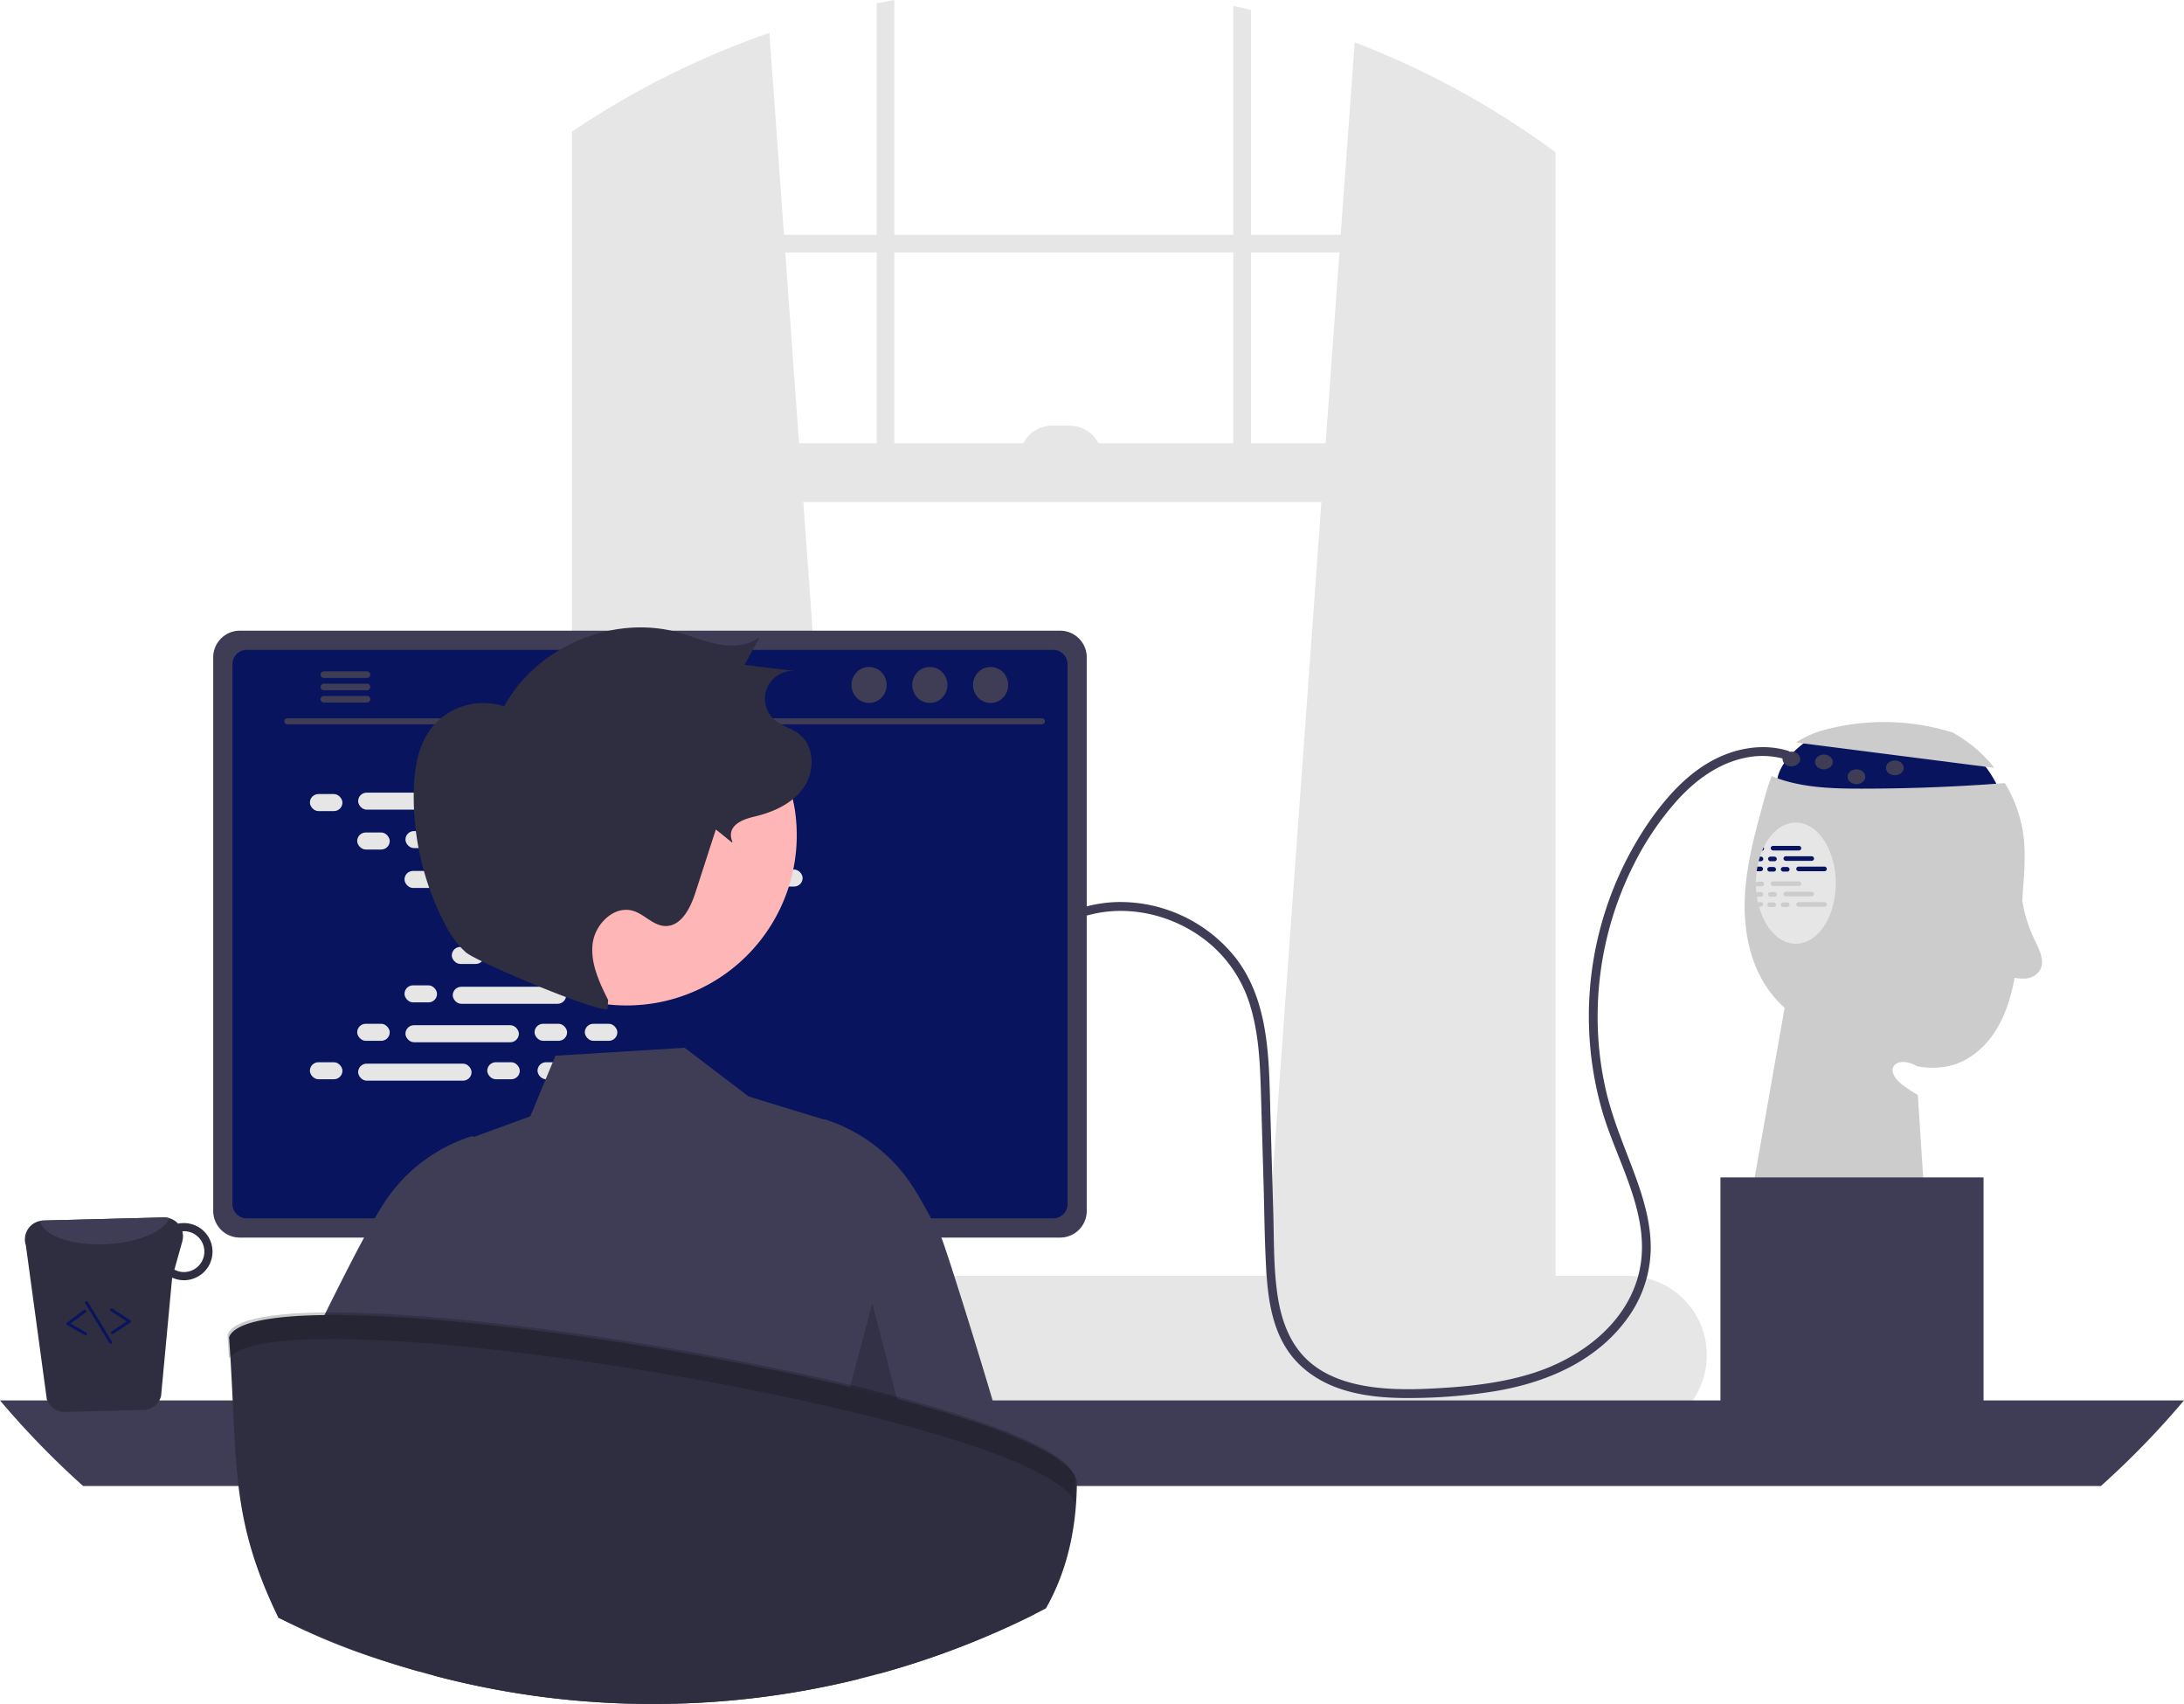 <svg xmlns="http://www.w3.org/2000/svg" data-name="Layer 1" width="738.82" height="576.27" viewBox="0 0 738.82 576.27" xmlns:xlink="http://www.w3.org/1999/xlink"><path d="M844.969,410.389s-17.37,9.661-12.37,20.661,76,2,76,2-5-15-14-18S844.969,410.389,844.969,410.389Z" transform="translate(-230.59 -161.865)" fill="#08145e"/><path d="M838.197,412.965a33.803,33.803,0,0,1,11.446-4.733,77.516,77.516,0,0,1,41.177,1.284l-.245-.199a45.946,45.946,0,0,1,14.666,12.228Z" transform="translate(-230.59 -161.865)" fill="#ccc"/><path d="M915.119,460.27q-.36,5.385-.72,10.76a172.674,172.674,0,0,1-2.45,22.38c-1.22,6.19-3.16,12.33-6.63,17.6-3.47,5.26-8.62,9.61-14.72,11.21a26.973,26.973,0,0,1-11.42.25c-7.13-4.05-11.96,1.13-4.84,6.4a55.187,55.187,0,0,0,5.03,3.31l3.23,49.87-60-13,11.71-66.34a39.59,39.59,0,0,1-4.9-5.35c-6.71-8.91-9.02-20.52-8.58-31.66.45-11.15,3.42-22.02,6.37-32.77a84.278,84.278,0,0,1,2.72-8.61c1.31.54,2.64,1.03,3.99,1.44,8.63,2.62,17.8,2.83,26.82,2.82q24.075-.015,48.09-1.88a46.142,46.142,0,0,1,6.53,19.94A92.569,92.569,0,0,1,915.119,460.27Z" transform="translate(-230.59 -161.865)" fill="#ccc"/><path d="M658.5,595.645l92.37,8.2.99.09V209.795q-.495-.345-.99-.69a288.323,288.323,0,0,0-62.01-32.94l-4.72,65.1-.43,5.96-4.67,64.56L677.6,331.645l-18.93,261.7Z" transform="translate(-230.59 -161.865)" fill="#e6e6e6"/><path d="M430.07,202.455c-.66.42-1.32.84-1.98,1.28v400.2l1.98-.18,91.37-8.11-.17-2.3L502.34,331.645l-1.44-19.86-4.67-64.56-.43-5.96-4.95-68.27A287.687,287.687,0,0,0,430.07,202.455Z" transform="translate(-230.59 -161.865)" fill="#e6e6e6"/><path d="M428.09,203.735c-1.33.86-2.66,1.74-3.97,2.63v403.03c0,10.07,5.97,18.51,13.95,20.66a15.249,15.249,0,0,0,4,.53h296.8a15.118,15.118,0,0,0,3.99-.53,17.06,17.06,0,0,0,7.78-4.66,22.919,22.919,0,0,0,6.18-16V213.375c-1.64-1.21-3.29-2.41-4.96-3.58q-.495-.345-.99-.69v400.29a16.108,16.108,0,0,1-.46,3.85c-1.41,5.95-6.06,10.31-11.54,10.31H442.07c-6.62,0-12-6.35-12-14.16V202.455C429.41,202.875,428.75,203.295,428.09,203.735Z" transform="translate(-230.59 -161.865)" fill="#e6e6e6"/><rect x="196.503" y="79.404" width="326.752" height="5.959" fill="#e6e6e6"/><path d="M653.77,165.255c-1.98-.49-3.96-.95-5.96-1.38v161.81h5.96Z" transform="translate(-230.59 -161.865)" fill="#e6e6e6"/><path d="M533.13,161.865c-1.99.37-3.98.75-5.96,1.16v162.66h5.96Z" transform="translate(-230.59 -161.865)" fill="#e6e6e6"/><path d="M363.03,620.155a26.711,26.711,0,0,0,1.93,9.98,25.54,25.54,0,0,0,1.75,3.56,27.096,27.096,0,0,0,3.02,4.18,26.76,26.76,0,0,0,20.12,9.11H781.16a26.82,26.82,0,0,0,0-53.64H389.85A26.846,26.846,0,0,0,363.03,620.155Z" transform="translate(-230.59 -161.865)" fill="#e6e6e6"/><rect x="427.093" y="311.784" width="324.766" height="19.863" transform="translate(948.361 481.566) rotate(-180)" fill="#e6e6e6"/><path d="M575.571,305.825h27.809a0,0,0,0,1,0,0v0a10.925,10.925,0,0,1-10.925,10.925h-5.959a10.925,10.925,0,0,1-10.925-10.925v0A0,0,0,0,1,575.571,305.825Z" transform="translate(948.361 460.71) rotate(-180)" fill="#e6e6e6"/><path d="M230.59,635.475a289.004,289.004,0,0,0,28.12,28.95H941.29a289.004,289.004,0,0,0,28.12-28.95Z" transform="translate(-230.59 -161.865)" fill="#3f3d56"/><path d="M415.75,538.665v102.56H487.6V538.665a3.448,3.448,0,0,0-2.43-3.3,3.175,3.175,0,0,0-1.03-.16H419.22A3.463,3.463,0,0,0,415.75,538.665Zm28.04,35.24a7.67,7.67,0,0,1,15.34,0v11.9a7.67,7.67,0,0,1-15.34,0Z" transform="translate(-230.59 -161.865)" fill="#2f2e41"/><path d="M415.53,637.945v9.89a1.946,1.946,0,0,0,1.93,1.94h68.43a1.94,1.94,0,0,0,1.93-1.94v-9.89Z" transform="translate(-230.59 -161.865)" fill="#3f3d56"/><path d="M302.72,384.145v187.26a9.007,9.007,0,0,0,9,9h277.5a9.007,9.007,0,0,0,9-9V384.145a9.011,9.011,0,0,0-9-8.99H311.72A9.012,9.012,0,0,0,302.72,384.145Z" transform="translate(-230.59 -161.865)" fill="#3f3d56"/><path d="M309.23,386.475v182.62a4.818,4.818,0,0,0,4.81,4.81H586.91a4.818,4.818,0,0,0,4.81-4.81V386.475a4.82,4.82,0,0,0-4.81-4.82H314.04A4.821,4.821,0,0,0,309.23,386.475Z" transform="translate(-230.59 -161.865)" fill="#08145e"/><path d="M364.87,652.105a2.948,2.948,0,0,0,2.32,1.11H529.53a2.987,2.987,0,0,0,2.92-3.6l-2.52-11.97a2.993,2.993,0,0,0-1.86-2.17,2.895,2.895,0,0,0-1.06-.2H369.7a2.894,2.894,0,0,0-1.06.2,2.992,2.992,0,0,0-1.86,2.17l-2.52,11.97A2.985,2.985,0,0,0,364.87,652.105Z" transform="translate(-230.59 -161.865)" fill="#2f2e41"/><rect x="520.857" y="637.431" width="5" height="3" rx="0.488" transform="translate(816.124 1115.997) rotate(-180)" fill="#3f3d56"/><rect x="510.857" y="637.431" width="5" height="3" rx="0.488" transform="translate(796.124 1115.997) rotate(-180)" fill="#3f3d56"/><rect x="500.857" y="637.431" width="5" height="3" rx="0.488" transform="translate(776.124 1115.997) rotate(-180)" fill="#3f3d56"/><rect x="490.857" y="637.431" width="5" height="3" rx="0.488" transform="translate(756.124 1115.997) rotate(-180)" fill="#3f3d56"/><rect x="480.857" y="637.431" width="5" height="3" rx="0.488" transform="translate(736.124 1115.997) rotate(-180)" fill="#3f3d56"/><rect x="470.857" y="637.431" width="5" height="3" rx="0.488" transform="translate(716.124 1115.997) rotate(-180)" fill="#3f3d56"/><rect x="460.857" y="637.431" width="5" height="3" rx="0.488" transform="translate(696.124 1115.997) rotate(-180)" fill="#3f3d56"/><rect x="450.857" y="637.431" width="5" height="3" rx="0.488" transform="translate(676.124 1115.997) rotate(-180)" fill="#3f3d56"/><rect x="440.857" y="637.431" width="5" height="3" rx="0.488" transform="translate(656.124 1115.997) rotate(-180)" fill="#3f3d56"/><rect x="430.857" y="637.431" width="5" height="3" rx="0.488" transform="translate(636.124 1115.997) rotate(-180)" fill="#3f3d56"/><rect x="420.857" y="637.431" width="5" height="3" rx="0.488" transform="translate(616.124 1115.997) rotate(-180)" fill="#3f3d56"/><rect x="410.857" y="637.431" width="5" height="3" rx="0.488" transform="translate(596.124 1115.997) rotate(-180)" fill="#3f3d56"/><rect x="400.857" y="637.431" width="5" height="3" rx="0.488" transform="translate(576.124 1115.997) rotate(-180)" fill="#3f3d56"/><rect x="390.857" y="637.431" width="5" height="3" rx="0.488" transform="translate(556.124 1115.997) rotate(-180)" fill="#3f3d56"/><rect x="380.857" y="637.431" width="5" height="3" rx="0.488" transform="translate(536.124 1115.997) rotate(-180)" fill="#3f3d56"/><rect x="370.857" y="637.431" width="5" height="3" rx="0.488" transform="translate(516.124 1115.997) rotate(-180)" fill="#3f3d56"/><rect x="520.975" y="642.431" width="5" height="3" rx="0.488" transform="translate(816.36 1125.997) rotate(-180)" fill="#3f3d56"/><rect x="510.975" y="642.431" width="5" height="3" rx="0.488" transform="translate(796.36 1125.997) rotate(-180)" fill="#3f3d56"/><rect x="500.975" y="642.431" width="5" height="3" rx="0.488" transform="translate(776.36 1125.997) rotate(-180)" fill="#3f3d56"/><rect x="490.975" y="642.431" width="5" height="3" rx="0.488" transform="translate(756.36 1125.997) rotate(-180)" fill="#3f3d56"/><rect x="480.975" y="642.431" width="5" height="3" rx="0.488" transform="translate(736.36 1125.997) rotate(-180)" fill="#3f3d56"/><rect x="470.975" y="642.431" width="5" height="3" rx="0.488" transform="translate(716.36 1125.997) rotate(-180)" fill="#3f3d56"/><rect x="460.975" y="642.431" width="5" height="3" rx="0.488" transform="translate(696.36 1125.997) rotate(-180)" fill="#3f3d56"/><rect x="450.975" y="642.431" width="5" height="3" rx="0.488" transform="translate(676.36 1125.997) rotate(-180)" fill="#3f3d56"/><rect x="440.975" y="642.431" width="5" height="3" rx="0.488" transform="translate(656.36 1125.997) rotate(-180)" fill="#3f3d56"/><rect x="430.975" y="642.431" width="5" height="3" rx="0.488" transform="translate(636.36 1125.997) rotate(-180)" fill="#3f3d56"/><rect x="420.975" y="642.431" width="5" height="3" rx="0.488" transform="translate(616.36 1125.997) rotate(-180)" fill="#3f3d56"/><rect x="410.975" y="642.431" width="5" height="3" rx="0.488" transform="translate(596.36 1125.997) rotate(-180)" fill="#3f3d56"/><rect x="400.975" y="642.431" width="5" height="3" rx="0.488" transform="translate(576.36 1125.997) rotate(-180)" fill="#3f3d56"/><rect x="390.975" y="642.431" width="5" height="3" rx="0.488" transform="translate(556.36 1125.997) rotate(-180)" fill="#3f3d56"/><rect x="380.975" y="642.431" width="5" height="3" rx="0.488" transform="translate(536.36 1125.997) rotate(-180)" fill="#3f3d56"/><rect x="370.975" y="642.431" width="5" height="3" rx="0.488" transform="translate(516.36 1125.997) rotate(-180)" fill="#3f3d56"/><rect x="437.975" y="648.431" width="40" height="3" rx="0.488" transform="translate(685.36 1137.997) rotate(-180)" fill="#3f3d56"/><path d="M327.752,406.812H583.075a1.016,1.016,0,0,0,0-2.031H327.752a1.016,1.016,0,0,0,0,2.031Z" transform="translate(-230.59 -161.865)" fill="#3f3d56"/><ellipse cx="335.105" cy="231.649" rx="5.95" ry="6.083" fill="#3f3d56"/><ellipse cx="314.549" cy="231.649" rx="5.95" ry="6.083" fill="#3f3d56"/><ellipse cx="293.993" cy="231.649" rx="5.95" ry="6.083" fill="#3f3d56"/><path d="M339.04,390.045a1.095,1.095,0,0,0,1.09,1.1h14.6a1.105,1.105,0,0,0,0-2.21h-14.6A1.103,1.103,0,0,0,339.04,390.045Z" transform="translate(-230.59 -161.865)" fill="#3f3d56"/><path d="M339.04,394.195a1.095,1.095,0,0,0,1.09,1.1h14.6a1.105,1.105,0,0,0,0-2.21h-14.6A1.103,1.103,0,0,0,339.04,394.195Z" transform="translate(-230.59 -161.865)" fill="#3f3d56"/><path d="M339.04,398.335a1.103,1.103,0,0,0,1.09,1.11h14.6a1.105,1.105,0,0,0,0-2.21h-14.6A1.095,1.095,0,0,0,339.04,398.335Z" transform="translate(-230.59 -161.865)" fill="#3f3d56"/><rect x="104.836" y="268.543" width="11.006" height="5.76" rx="2.88" fill="#e6e6e6"/><rect x="164.836" y="268.543" width="11.006" height="5.76" rx="2.88" fill="#e6e6e6"/><rect x="181.836" y="268.543" width="11.006" height="5.76" rx="2.88" fill="#e6e6e6"/><rect x="121.156" y="268.063" width="38.366" height="5.76" rx="2.88" fill="#e6e6e6"/><rect x="201.156" y="268.063" width="38.366" height="5.76" rx="2.88" fill="#e6e6e6"/><rect x="120.836" y="281.543" width="11.006" height="5.76" rx="2.88" fill="#e6e6e6"/><rect x="180.836" y="281.543" width="11.006" height="5.76" rx="2.88" fill="#e6e6e6"/><rect x="197.836" y="281.543" width="11.006" height="5.76" rx="2.88" fill="#e6e6e6"/><rect x="137.156" y="281.063" width="38.366" height="5.76" rx="2.88" fill="#e6e6e6"/><rect x="217.156" y="281.063" width="38.366" height="5.76" rx="2.88" fill="#e6e6e6"/><rect x="136.836" y="294.543" width="11.006" height="5.76" rx="2.88" fill="#e6e6e6"/><rect x="196.836" y="294.543" width="11.006" height="5.76" rx="2.88" fill="#e6e6e6"/><rect x="213.836" y="294.543" width="11.006" height="5.76" rx="2.88" fill="#e6e6e6"/><rect x="153.156" y="294.063" width="38.366" height="5.76" rx="2.88" fill="#e6e6e6"/><rect x="233.156" y="294.063" width="38.366" height="5.76" rx="2.88" fill="#e6e6e6"/><rect x="152.836" y="307.543" width="11.006" height="5.76" rx="2.88" fill="#e6e6e6"/><rect x="212.836" y="307.543" width="11.006" height="5.76" rx="2.88" fill="#e6e6e6"/><rect x="229.836" y="307.543" width="11.006" height="5.76" rx="2.88" fill="#e6e6e6"/><rect x="169.156" y="307.063" width="38.366" height="5.76" rx="2.88" fill="#e6e6e6"/><rect x="164.836" y="359.237" width="11.006" height="5.76" rx="2.88" fill="#e6e6e6"/><rect x="181.836" y="359.237" width="11.006" height="5.76" rx="2.88" fill="#e6e6e6"/><rect x="201.156" y="359.717" width="38.366" height="5.76" rx="2.88" fill="#e6e6e6"/><rect x="104.836" y="359.237" width="11.006" height="5.76" rx="2.88" fill="#e6e6e6"/><rect x="121.156" y="359.717" width="38.366" height="5.76" rx="2.88" fill="#e6e6e6"/><rect x="120.836" y="346.237" width="11.006" height="5.76" rx="2.88" fill="#e6e6e6"/><rect x="180.836" y="346.237" width="11.006" height="5.76" rx="2.88" fill="#e6e6e6"/><rect x="197.836" y="346.237" width="11.006" height="5.76" rx="2.88" fill="#e6e6e6"/><rect x="137.156" y="346.717" width="38.366" height="5.76" rx="2.88" fill="#e6e6e6"/><rect x="136.836" y="333.237" width="11.006" height="5.76" rx="2.88" fill="#e6e6e6"/><rect x="196.836" y="333.237" width="11.006" height="5.76" rx="2.88" fill="#e6e6e6"/><rect x="213.836" y="333.237" width="11.006" height="5.76" rx="2.88" fill="#e6e6e6"/><rect x="153.156" y="333.717" width="38.366" height="5.76" rx="2.88" fill="#e6e6e6"/><rect x="152.836" y="320.237" width="11.006" height="5.76" rx="2.88" fill="#e6e6e6"/><rect x="212.836" y="320.237" width="11.006" height="5.76" rx="2.88" fill="#e6e6e6"/><rect x="229.836" y="320.237" width="11.006" height="5.76" rx="2.88" fill="#e6e6e6"/><rect x="169.156" y="320.717" width="38.366" height="5.76" rx="2.88" fill="#e6e6e6"/><path d="M324.69,708.905c.61.31,1.23.62,1.84.92,15.8,7.9,28.44,12.39,45.73,17.31,1.46-16.3,2.87-44.95,4.24-62.71.36-4.61.72-8.48,1.07-11.21a15.182,15.182,0,0,1,.88-4.25l-.06,4.25-.15,11.21-.87,64.11a288.588,288.588,0,0,0,65.84,9.49c1.16.03,2.3.05,3.4.07.39.01.77.02,1.15.02,1.25.01,2.49.02,3.74.02a289.271,289.271,0,0,0,69.54-8.43c-.49-16.13-.98-44.46-1.45-65.28-.1-4.07-.19-7.86-.29-11.21-.19-7.16-.39-12.32-.58-14.05a4.361,4.361,0,0,1,.39.97,97.154,97.154,0,0,1,1.89,13.08c.35,3.35.7,7.14,1.05,11.21,1.86,21.63,3.8,51.04,5.8,63.51a285.473,285.473,0,0,0,34.97-12.03q9-3.75,17.68-8.09c-1.1-7.2-2.25-15.27-3.43-23.64-.92-6.49-1.87-13.16-2.84-19.75-1.5-10.18-23.79-81.32-25.2-84.02-1.21-2.31-2.36-4.49-3.45-6.5-2.64-4.88-4.88-8.77-6.54-11.23a55.257,55.257,0,0,0-29.28-22.21l-.3-.08-.21.09-20.45-6.28-2.99-.92-2.01-.62-7.08-5.39-3.85-2.93-3.61-2.75-7.06-5.37-43.71,2.69-8.51,20.49-19.06,6.97-.33-.15-.29-.12-.3.08a55.306,55.306,0,0,0-29.28,22.21c-.94,1.41-2.08,3.27-3.37,5.52-1.1,1.91-2.3,4.09-3.6,6.5-1.85,3.43-3.87,7.3-6.01,11.49-.47.92-.95,1.86-1.43,2.81q-1.335,2.64-2.71,5.39c-2.13,4.25-4.33,8.69-6.53,13.2-1.91,3.91-3.84,11.95-5.74,22.18-1.57,8.5-3.13,18.52-4.64,28.95-1.98,13.52.13,29.71-1.66,42.15C324.92,707.365,324.8,708.135,324.69,708.905Z" transform="translate(-230.59 -161.865)" fill="#3f3d56"/><polygon points="303.59 473.566 295.093 440.774 287.59 469.07 303.59 473.566" opacity="0.2"/><path d="M308.07,614.065c3.04,41.88-.11,60.32,16.67,94.85a286.159,286.159,0,0,0,47.52,18.22q2.55.72,5.11,1.4a288.588,288.588,0,0,0,65.84,9.49c1.16.03,2.3.05,3.4.07.39.01.77.02,1.15.02,1.25.01,2.49.02,3.74.02a289.271,289.271,0,0,0,69.54-8.43q3.42-.84,6.81-1.77a285.473,285.473,0,0,0,34.97-12.03q9-3.75,17.68-8.09c1.31-.66,2.62-1.32,3.91-2,6.63-11.66,10.4-25.84,10.48-42.88C590.3,633.575,318.21,588.745,308.07,614.065Z" transform="translate(-230.59 -161.865)" fill="#2f2e41"/><path d="M308.078,621.237c-.155-2.593-.329-5.271-.531-8.06,10.14-25.32,282.23,19.51,286.82,48.87-.013,2.692-.128,5.304-.321,7.855C582.93,640.924,324.441,598.316,308.078,621.237Z" transform="translate(-230.59 -161.865)" opacity="0.2"/><path d="M246.419,635.051a6.416,6.416,0,0,0,6.183,4.331L279.094,638.7a6.328,6.328,0,0,0,5.981-4.657l3.749-40.087a9.794,9.794,0,0,0,4.238.871A9.661,9.661,0,0,0,292.577,575.51a8.184,8.184,0,0,0-1.736.181,6.548,6.548,0,0,0-4.874-2.103l-40.751,1.052a5.854,5.854,0,0,0-1.005.125,6.365,6.365,0,0,0-4.873,8.265Zm43.173-43.817,2.668-9.553a6.506,6.506,0,0,0,.02-3.375c.129-0.0.244-.062.373-.062a6.91,6.91,0,0,1,.324,13.817A6.505,6.505,0,0,1,289.593,591.234Z" transform="translate(-230.59 -161.865)" fill="#2f2e41"/><path d="M244.211,574.765c.868,4.964,10.629,8.454,22.366,7.847,10.793-.497,19.617-4.287,21.234-8.779a6.025,6.025,0,0,0-1.844-.246l-40.751,1.052A5.854,5.854,0,0,0,244.211,574.765Z" transform="translate(-230.59 -161.865)" fill="#3f3d56"/><path d="M268.728,613.023a.497.497,0,0,0,.151-.066l5.753-3.766a.499.499,0,0,0,0-.836l-5.98-3.917a.5.5,0,1,0-.548.836l5.341,3.498-5.114,3.348a.5.5,0,0,0,.396.903Z" transform="translate(-230.59 -161.865)" fill="#08145e"/><path d="M259.641,613.442a.5.5,0,0,0,.126-.918l-5.303-3.04,5.126-3.807a.5.5,0,1,0-.596-.802l-5.739,4.263a.5.5,0,0,0,.049.835l5.965,3.42A.5.5,0,0,0,259.641,613.442Z" transform="translate(-230.59 -161.865)" fill="#08145e"/><path d="M268.156,616.323a.482.482,0,0,0,.137-.058.5.5,0,0,0,.168-.687l-8.155-13.408a.5.5,0,0,0-.854.521l8.155,13.408A.5.5,0,0,0,268.156,616.323Z" transform="translate(-230.59 -161.865)" fill="#08145e"/><rect x="582.009" y="398.186" width="89" height="78" fill="#3f3d56"/><path d="M914.79,451.101a47.543,47.543,0,0,0,4.144,28.743c1.608,3.279,3.6,7.228,1.642,10.311a6.351,6.351,0,0,1-4.784,2.651,15.579,15.579,0,0,1-5.583-.723" transform="translate(-230.59 -161.865)" fill="#ccc"/><ellipse cx="606.009" cy="256.686" rx="3" ry="2.5" fill="#3f3d56"/><ellipse cx="617.009" cy="257.686" rx="3" ry="2.5" fill="#3f3d56"/><ellipse cx="628.009" cy="262.686" rx="3" ry="2.5" fill="#3f3d56"/><ellipse cx="641.009" cy="259.686" rx="3" ry="2.5" fill="#3f3d56"/><path d="M598.524,471.434c14.57-4.045,30.799.29,42.058,10.22A43.888,43.888,0,0,1,653.461,501.802c2.875,9.259,3.35,19.025,3.651,28.65.333,10.642.622,21.285.932,31.927.296,10.147.33,20.342,1.007,30.472.568,8.501,1.929,17.325,6.478,24.698,4.218,6.835,10.881,11.451,18.412,13.995,7.633,2.579,15.861,3.179,23.868,3.126a184.222,184.222,0,0,0,27.828-2.203c17.487-2.801,34.76-9.947,45.44-24.689a40.91,40.91,0,0,0,7.923-23.028c.225-9.675-2.866-19.046-6.251-27.982-3.295-8.696-6.859-17.264-8.944-26.356a110.576,110.576,0,0,1-2.749-25.943,114.047,114.047,0,0,1,12.229-50.225,98.679,98.679,0,0,1,15.014-22.075c6.168-6.712,13.807-12.253,22.89-14.069a27.638,27.638,0,0,1,13.368.538c1.853.555,2.645-2.34.798-2.893-8.998-2.694-18.774-.646-26.751,4.031-7.844,4.598-14.043,11.496-19.304,18.809A116.169,116.169,0,0,0,772.868,538.54c5.339,17.489,16.95,35.694,11.962,54.621-4.366,16.567-19.492,27.825-35.117,32.911-9.479,3.085-19.418,4.391-29.331,5.066-8.377.571-16.869.934-25.223-.143-7.673-.989-15.565-3.334-21.514-8.485-6.521-5.645-9.501-13.758-10.798-22.083-1.468-9.42-1.252-19.133-1.529-28.638l-.945-32.443c-.534-18.324-.074-38.631-11.995-53.814a49.958,49.958,0,0,0-39.697-18.61,44.882,44.882,0,0,0-10.955,1.618,1.501,1.501,0,0,0,.798,2.893Z" transform="translate(-230.59 -161.865)" fill="#3f3d56"/><path d="M385.556,452.455a57.571,57.571,0,0,0,114.037-15.91l-.114-.817a57.571,57.571,0,0,0-113.905,16.724Z" transform="translate(-230.59 -161.865)" fill="#ffb6b6"/><path d="M436.308,500.059c-2.977-5.996-6.035-12.433-5.227-19.078s7.301-13.015,13.704-11.063c3.829,1.168,6.732,4.935,10.731,5.115,5.502.247,8.635-6.059,10.33-11.299l6.902-21.342c13.313,10.459-3.548-.506,12.944-4.335,6.47-1.502,13.002-4.41,16.781-9.872s3.729-13.913-1.495-18.016c-2.561-2.012-5.963-2.768-8.412-4.916a9.407,9.407,0,0,1,7.457-16.395l-17.566-2.136,5.2-9.48c-3.76,2.984-9.005,3.402-13.732,2.567s-9.183-2.765-13.809-4.047c-22.207-6.153-47.956,4.761-58.977,24.998a22.478,22.478,0,0,0-24.484,7.159c-4.681,5.982-5.932,13.947-6.089,21.541a93.368,93.368,0,0,0,9.662,43.219c2.07,4.172,4.516,8.264,8.033,11.315s43.271,19.955,47.859,19.158" transform="translate(-230.59 -161.865)" fill="#2f2e41"/><path d="M851.599,460.55a29.657,29.657,0,0,1-.99,7.69v.01c-.01.05-.03.1-.04.15-2.02,7.43-6.84,12.65-12.47,12.65-5.6,0-10.4-5.18-12.45-12.55-.14-.51-.26-1.02-.37-1.55-.14-.59-.25-1.2-.34-1.83-.08-.5-.14-1.01-.19-1.53-.07-.72-.12-1.44-.13-2.19v-.01c-.02-.28-.02-.56-.02-.84v-.25l.01-.01a29.297,29.297,0,0,1,.25-3.79c.07-.53.15-1.04.25-1.55.12-.62.25-1.23.41-1.83.13-.53.28-1.04.44-1.55.22-.68.46-1.34.73-1.97.17-.41.35-.81.53-1.2,2.46-5.06,6.42-8.35,10.88-8.35,6.17,0,11.37,6.29,12.98,14.87.02.13.05.26.06.39v.01A29.58,29.58,0,0,1,851.599,460.55Z" transform="translate(-230.59 -161.865)" fill="#e6e6e6"/><path d="M827.349,448.84a.796.796,0,0,1-.66.76c.17-.41.35-.81.53-1.2A.839.839,0,0,1,827.349,448.84Z" transform="translate(-230.59 -161.865)" fill="#08145e"/><rect x="599.004" y="286.065" width="10.354" height="1.555" rx="0.777" fill="#08145e"/><path d="M827.079,452.34a.781.781,0,0,1-.78.78h-.78c.13-.53.28-1.04.44-1.55h.34A.779.779,0,0,1,827.079,452.34Z" transform="translate(-230.59 -161.865)" fill="#08145e"/><rect x="598.108" y="289.703" width="2.97" height="1.555" rx="0.777" fill="#08145e"/><rect x="603.323" y="289.573" width="10.354" height="1.555" rx="0.777" fill="#08145e"/><rect x="597.838" y="293.211" width="2.97" height="1.555" rx="0.777" fill="#08145e"/><rect x="602.426" y="293.211" width="2.97" height="1.555" rx="0.777" fill="#08145e"/><path d="M826.999,455.72a.781.781,0,0,1-.78.78h-1.36c.07-.53.15-1.04.25-1.55h1.11A.773.773,0,0,1,826.999,455.72Z" transform="translate(-230.59 -161.865)" fill="#08145e"/><rect x="607.641" y="293.082" width="10.354" height="1.555" rx="0.777" fill="#08145e"/><path d="M827.349,460.84a.773.773,0,0,1-.78.77h-1.41a.791.791,0,0,1-.54-.21v-.01c-.02-.28-.02-.56-.02-.84v-.25l.01-.01a.77.77,0,0,1,.55-.23h1.41A.781.781,0,0,1,827.349,460.84Z" transform="translate(-230.59 -161.865)" fill="#ccc"/><rect x="599.004" y="298.065" width="10.354" height="1.555" rx="0.777" fill="#ccc"/><path d="M827.079,464.34a.781.781,0,0,1-.78.78h-1.36c-.08-.5-.14-1.01-.19-1.53a.34.34,0,0,1,.14-.02h1.41A.779.779,0,0,1,827.079,464.34Z" transform="translate(-230.59 -161.865)" fill="#ccc"/><rect x="598.108" y="301.703" width="2.97" height="1.555" rx="0.777" fill="#ccc"/><rect x="603.323" y="301.573" width="10.354" height="1.555" rx="0.777" fill="#ccc"/><rect x="597.838" y="305.211" width="2.97" height="1.555" rx="0.777" fill="#ccc"/><rect x="602.426" y="305.211" width="2.97" height="1.555" rx="0.777" fill="#ccc"/><path d="M826.999,467.72a.781.781,0,0,1-.78.78h-.57c-.14-.51-.26-1.02-.37-1.55h.94A.773.773,0,0,1,826.999,467.72Z" transform="translate(-230.59 -161.865)" fill="#ccc"/><rect x="607.641" y="305.082" width="10.354" height="1.555" rx="0.777" fill="#ccc"/></svg>